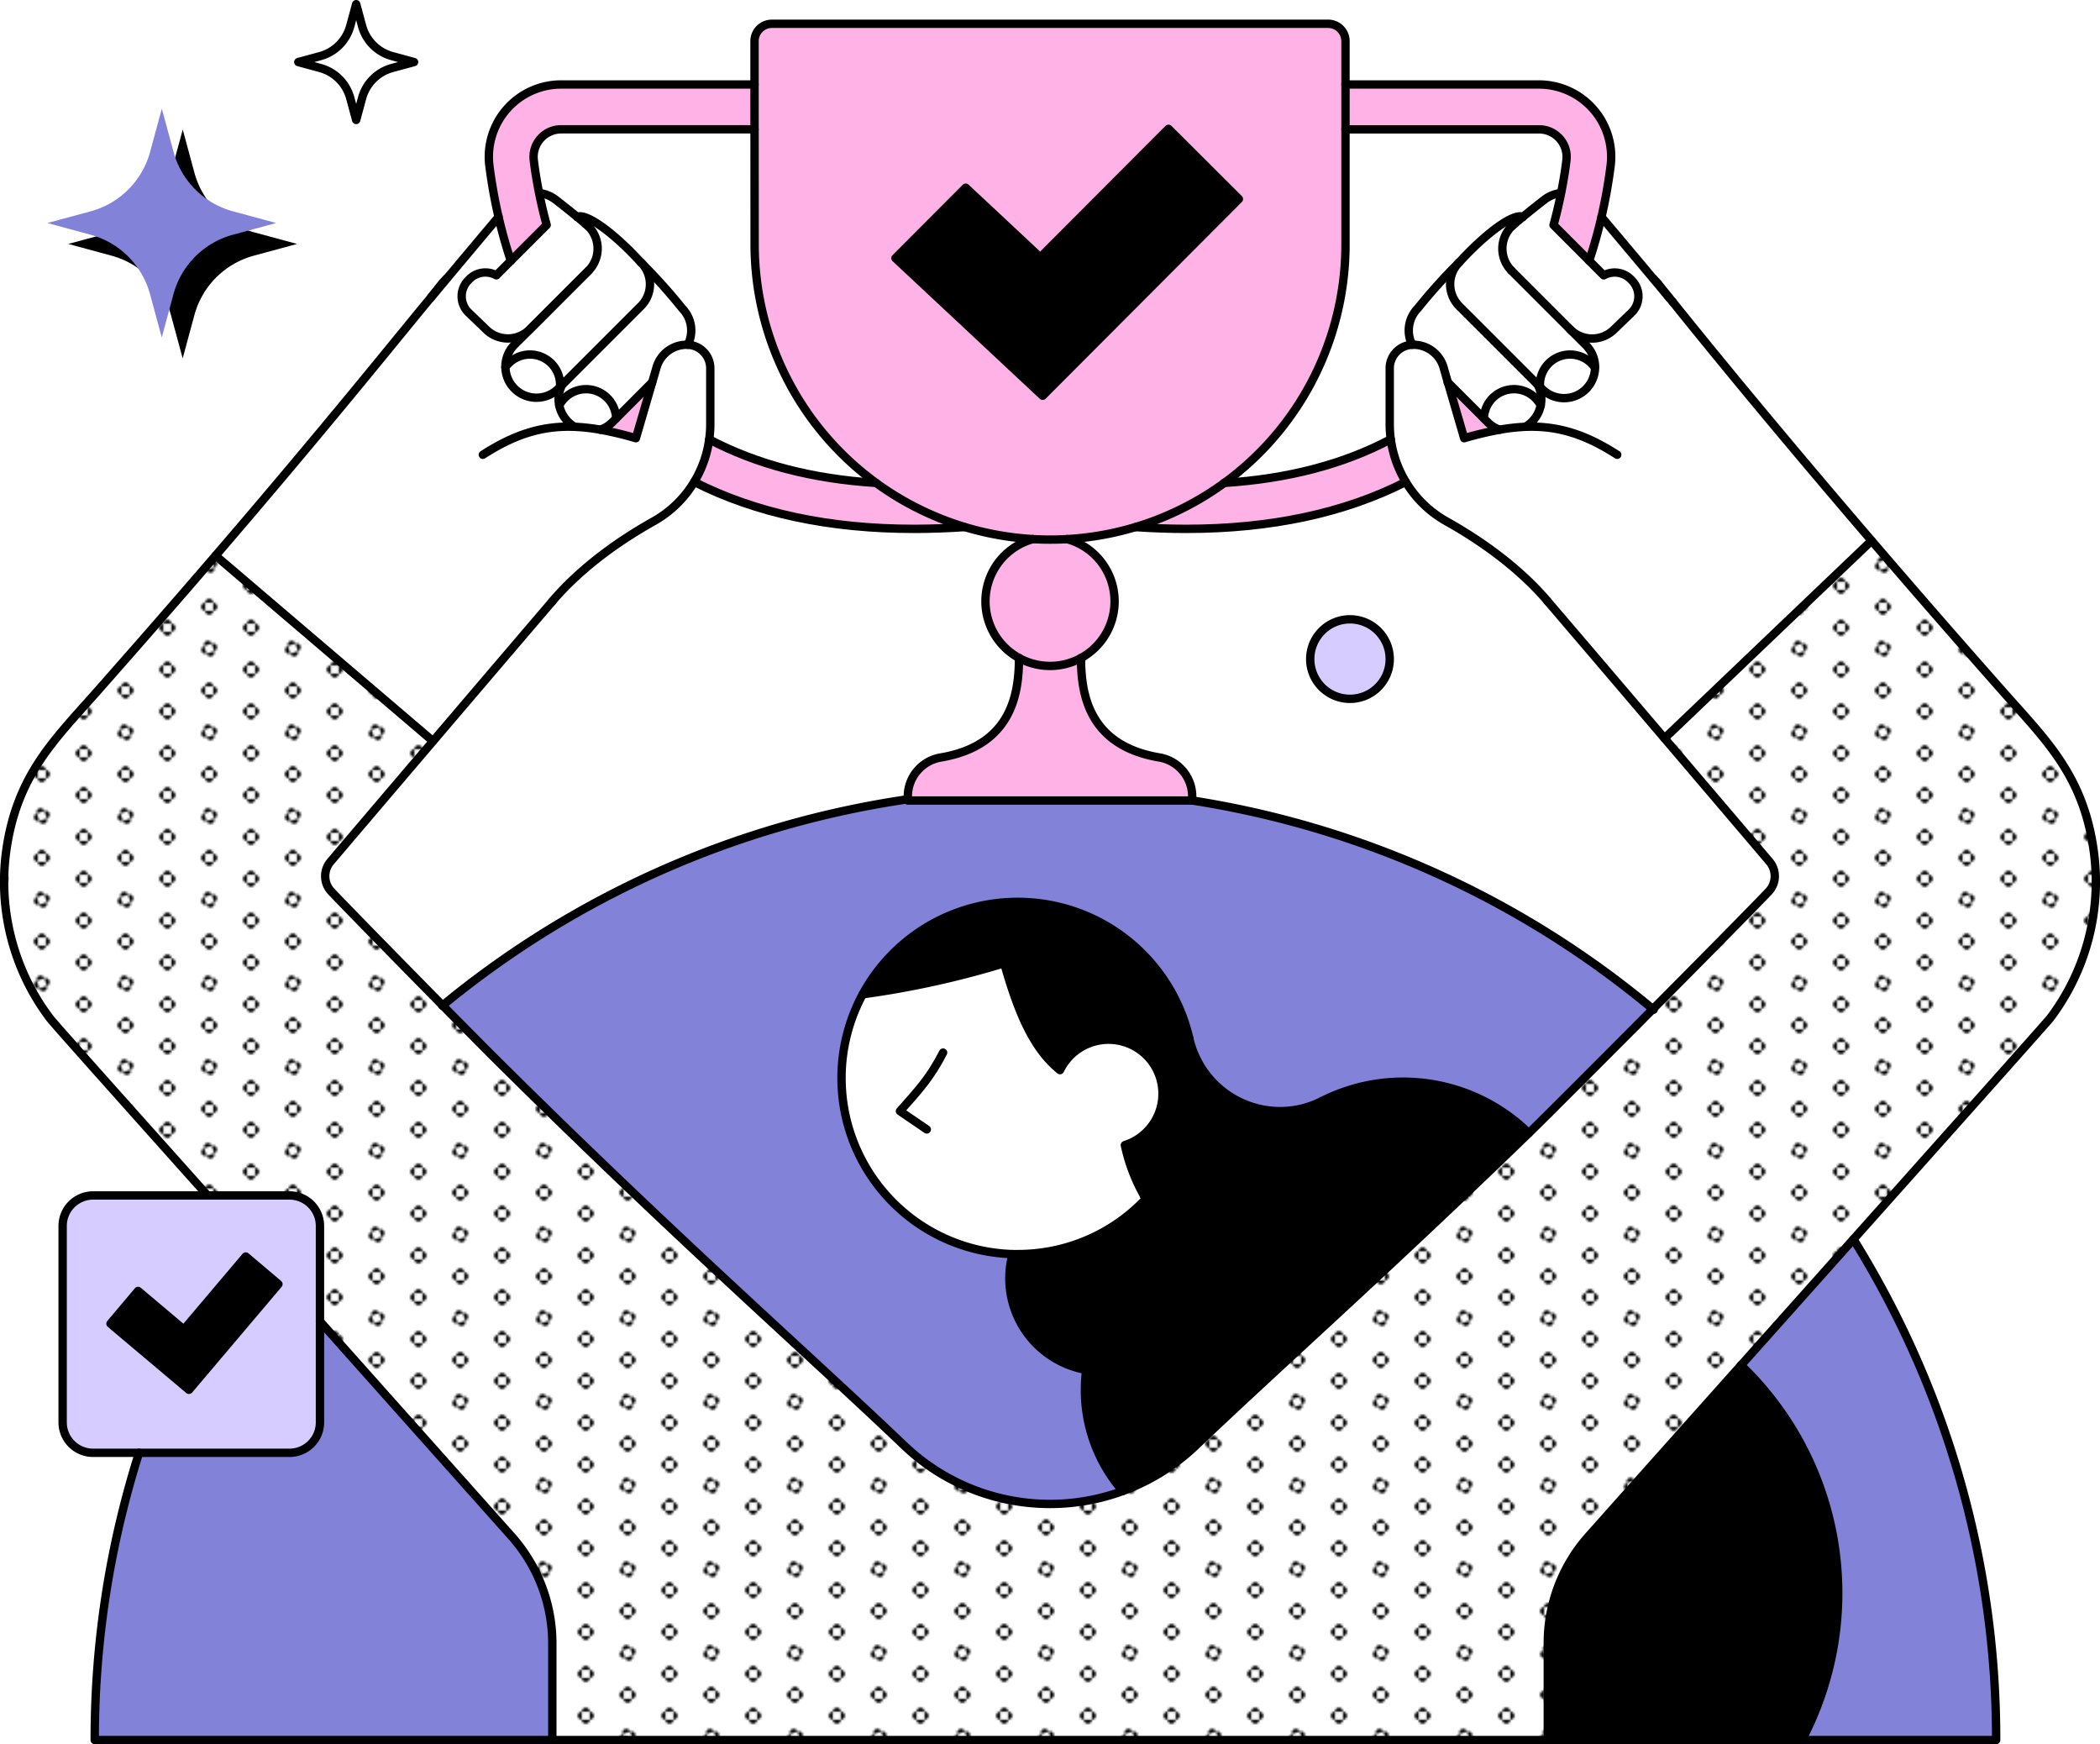 <svg xmlns="http://www.w3.org/2000/svg" xmlns:xlink="http://www.w3.org/1999/xlink" viewBox="0 0 1003.77 833.64"><defs><style>.cls-1,.cls-7{fill:none;}.cls-2{fill:#8282d9;}.cls-3{fill:#fff;}.cls-4{fill:url(#New_Pattern_2);}.cls-5{fill:#ffb2e5;}.cls-6{fill:#d7ccff;}.cls-7{stroke:#000;stroke-linecap:round;stroke-linejoin:round;stroke-width:4px;}</style><pattern id="New_Pattern_2" data-name="New Pattern 2" width="40" height="40" patternTransform="translate(0 -30)" patternUnits="userSpaceOnUse" viewBox="0 0 40 40"><rect class="cls-1" width="40" height="40"/><path d="M36.18,30a1.9,1.9,0,0,0,1.91,1.91V28.09A1.9,1.9,0,0,0,36.18,30Z"/><path d="M40,33.82a1.9,1.9,0,0,0,1.91-1.91H38.09A1.9,1.9,0,0,0,40,33.82Z"/><path d="M40,26.18a1.9,1.9,0,0,0-1.91,1.91h3.82A1.9,1.9,0,0,0,40,26.18Z"/><path d="M16.18,40a1.9,1.9,0,0,0,1.91,1.91V38.09A1.9,1.9,0,0,0,16.18,40Z"/><path d="M21.91,38.09v3.82a1.91,1.91,0,0,0,0-3.82Z"/><path d="M20,36.18a1.9,1.9,0,0,0-1.91,1.91h3.82A1.9,1.9,0,0,0,20,36.18Z"/><path d="M1.91,28.09v3.82a1.91,1.91,0,0,0,0-3.82Z"/><path d="M36.18,10a1.9,1.9,0,0,0,1.91,1.91V8.09A1.9,1.9,0,0,0,36.18,10Z"/><path d="M40,13.82a1.9,1.9,0,0,0,1.91-1.91H38.09A1.9,1.9,0,0,0,40,13.82Z"/><path d="M40,6.18a1.9,1.9,0,0,0-1.91,1.91h3.82A1.9,1.9,0,0,0,40,6.18Z"/><path d="M18.79,16.37a1.92,1.92,0,0,0-1.21,2.42l3.63-1.21A1.92,1.92,0,0,0,18.79,16.37Z"/><path d="M22.42,21.21l-3.63,1.21a1.91,1.91,0,0,0,3.63-1.21Z"/><path d="M16.37,21.21a1.92,1.92,0,0,0,2.42,1.21l-1.21-3.63A1.92,1.92,0,0,0,16.37,21.21Z"/><path d="M23.63,18.79a1.92,1.92,0,0,0-2.42-1.21l1.21,3.63A1.92,1.92,0,0,0,23.63,18.79Z"/><path d="M1.91,8.09v3.82a1.91,1.91,0,0,0,0-3.82Z"/><path d="M20,3.82a1.9,1.9,0,0,0,1.91-1.91H18.09A1.9,1.9,0,0,0,20,3.82Z"/><path d="M0,33.82a1.9,1.9,0,0,0,1.91-1.91H-1.91A1.9,1.9,0,0,0,0,33.82Z"/><path d="M0,26.18a1.9,1.9,0,0,0-1.91,1.91H1.91A1.9,1.9,0,0,0,0,26.18Z"/><path d="M0,13.82a1.9,1.9,0,0,0,1.91-1.91H-1.91A1.9,1.9,0,0,0,0,13.82Z"/><path d="M0,6.18A1.9,1.9,0,0,0-1.91,8.09H1.91A1.9,1.9,0,0,0,0,6.18Z"/><path d="M16.18,0a1.9,1.9,0,0,0,1.91,1.91V-1.91A1.9,1.9,0,0,0,16.18,0Z"/><path d="M21.91-1.91V1.91A1.9,1.9,0,0,0,23.82,0,1.9,1.9,0,0,0,21.91-1.91Z"/></pattern></defs><g id="Layer_2" data-name="Layer 2"><g id="illustrations"><path class="cls-2" d="M264,785.36v46.28H45.28A452.88,452.88,0,0,1,66.47,694.36h71.91a14.55,14.55,0,0,0,14.56-14.55V631.53l91.6,102.77A76.94,76.94,0,0,1,264,785.36Z"/><path class="cls-2" d="M790.42,482.58c-7.31,7.38-47.48,47.18-59.68,59a85.67,85.67,0,0,0-98.81-15.36l-.09,0a44.06,44.06,0,0,1-20.06,4.79,44.58,44.58,0,0,1-43.22-34.33c0-.12,0-.23-.08-.35-8.94-37.32-42.06-65.31-82.06-65.31A84.18,84.18,0,0,0,484,599.39h0a44.43,44.43,0,0,0,35.19,55.32,75.06,75.06,0,0,0-.61,9.54,73.35,73.35,0,0,0,18.11,48.37,100.94,100.94,0,0,1-104.46-21.76c-46.31-44.23-109.65-99.63-196.69-186.14q-11.75-11.67-24.08-24.12A452.25,452.25,0,0,1,433.93,382v.65H569.85A452.82,452.82,0,0,1,790.42,482.58Z"/><path class="cls-2" d="M954.16,831.64H861.29a152.53,152.53,0,0,0,9.55-22.39,150.76,150.76,0,0,0-38.71-156.77l53.77-60.2A451.76,451.76,0,0,1,954.16,831.64Z"/><path class="cls-3" d="M536.64,712.63a100.87,100.87,0,0,0,35-21.76c39.36-37.61,91-83.28,159.14-149.28,12.2-11.83,95.39-95.32,114.62-115.42a10.75,10.75,0,0,0,.43-14.36l-50.13-59,98.91-94.42c18.87,22,40.16,46.51,63.72,73.14,19.75,22.26,37.54,39.27,42.46,75A108.18,108.18,0,0,1,979.9,486.7C977.34,490,784.37,706,759.24,734.3a76.85,76.85,0,0,0-19.42,51.06v46.28H264V785.36a76.94,76.94,0,0,0-19.41-51.06l-91.6-102.77V585.92a14.56,14.56,0,0,0-14.56-14.56H99.19c-43.73-48.92-73.06-81.74-75.31-84.66A108.14,108.14,0,0,1,3,406.53c4.92-35.69,22.7-52.7,42.45-75,21-23.78,40.26-45.87,57.58-66L207,354.21l-49,57.6a10.73,10.73,0,0,0,.43,14.36c18.52,19.35,69.24,70.78,77.07,78.56,87,86.51,150.38,141.91,196.69,186.14a101,101,0,0,0,104.46,21.76Z"/><path class="cls-4" d="M536.64,712.63a100.87,100.87,0,0,0,35-21.76c39.36-37.61,91-83.28,159.14-149.28,12.2-11.83,95.39-95.32,114.62-115.42a10.75,10.75,0,0,0,.43-14.36l-50.13-59,98.91-94.42c18.87,22,40.16,46.51,63.72,73.14,19.75,22.26,37.54,39.27,42.46,75A108.18,108.18,0,0,1,979.9,486.7C977.34,490,784.37,706,759.24,734.3a76.85,76.85,0,0,0-19.42,51.06v46.28H264V785.36a76.94,76.94,0,0,0-19.41-51.06l-91.6-102.77V585.92a14.56,14.56,0,0,0-14.56-14.56H99.19c-43.73-48.92-73.06-81.74-75.31-84.66A108.14,108.14,0,0,1,3,406.53c4.92-35.69,22.7-52.7,42.45-75,21-23.78,40.26-45.87,57.58-66L207,354.21l-49,57.6a10.73,10.73,0,0,0,.43,14.36c18.52,19.35,69.24,70.78,77.07,78.56,87,86.51,150.38,141.91,196.69,186.14a101,101,0,0,0,104.46,21.76Z"/><path d="M832.13,652.48a150.76,150.76,0,0,1,38.71,156.77,152.53,152.53,0,0,1-9.55,22.39H739.82V785.36a76.85,76.85,0,0,1,19.42-51.06Z"/><path class="cls-5" d="M761.49,52.09a34.58,34.58,0,0,1,8.36,27.15,246.08,246.08,0,0,1-4.37,24.47c-1.53,6.61-3.46,13.64-5.87,20.92h0L742.47,107.5c1.47-5.34,2.65-10.46,3.61-15.26,1.14-5.74,2-11,2.55-15.68a13.17,13.17,0,0,0-13.08-14.79H643.12V40.38h92.43A34.62,34.62,0,0,1,761.49,52.09Z"/><path class="cls-5" d="M711.1,201.81a14.78,14.78,0,0,0,5.74,3.56,161.47,161.47,0,0,0-17,4.07l-7.78-26.67Z"/><path d="M670.67,517a85.35,85.35,0,0,1,60.07,24.61c-68.1,66-119.78,111.67-159.14,149.28a100.87,100.87,0,0,1-35,21.76,73.35,73.35,0,0,1-18.11-48.37,75.06,75.06,0,0,1,.61-9.54A44.43,44.43,0,0,1,484,599.4h0c.82,0,1.64,0,2.47,0A84.25,84.25,0,0,0,547.71,573l.66-.7c-.51-.29-1-.56-1.56-.83a84,84,0,0,1-9.15-24.12,25.8,25.8,0,1,0-31-35.84c-12.18-9.84-19.68-26.17-26.67-51.1a427.72,427.72,0,0,1-67.61,14.86,84.15,84.15,0,0,1,74.07-44.15c40,0,73.12,28,82.06,65.31,0,.12,0,.23.08.35a44.58,44.58,0,0,0,43.22,34.33,44.06,44.06,0,0,0,20.06-4.79l.09,0A85.16,85.16,0,0,1,670.67,517Z"/><path class="cls-5" d="M671.93,230.32h0c-29.41,14.94-64.54,22.43-105,22.43q-11.79,0-24.19-.84a140.94,140.94,0,0,0,42.4-21.11c30.52-1.94,57.14-8.91,79.67-20.86A53.25,53.25,0,0,0,671.93,230.32Z"/><path class="cls-6" d="M645.31,296.05A19,19,0,1,1,626.36,315,19,19,0,0,1,645.31,296.05Z"/><path class="cls-5" d="M585.09,230.81a140.38,140.38,0,0,1-75,26.85c-2.71.16-5.43.24-8.18.24s-5.47-.08-8.18-.24a141.21,141.21,0,0,1-133.06-141v-97a8.3,8.3,0,0,1,8.3-8.29H634.83a8.29,8.29,0,0,1,8.29,8.29v97A141.07,141.07,0,0,1,585.09,230.81Zm7.08-135.68L558.53,61.57,497.23,123,461.6,89.71,428,123.38l70.36,65.77Z"/><polygon points="558.53 61.57 592.17 95.13 498.38 189.15 428.02 123.38 461.6 89.71 497.23 123.02 558.53 61.57"/><path class="cls-5" d="M569.85,380.6v2H433.93v-2A18.86,18.86,0,0,1,449.73,362c33.63-5.71,37.33-30.19,37.33-47.56a30.89,30.89,0,0,0,29.65,0c0,17.37,3.71,41.85,37.34,47.56A18.87,18.87,0,0,1,569.85,380.6Z"/><path class="cls-5" d="M516.71,314.48a30.89,30.89,0,0,1-29.65,0h0a30.86,30.86,0,0,1,6.65-56.81c2.71.16,5.43.24,8.18.24s5.47-.08,8.18-.24a30.86,30.86,0,0,1,6.64,56.82Z"/><path class="cls-5" d="M418.7,230.81a141.07,141.07,0,0,0,42.38,21.11q-12.39.84-24.18.84c-40.5,0-75.63-7.49-105-22.43A53.24,53.24,0,0,0,339,210C361.55,221.9,388.17,228.87,418.7,230.81Z"/><path class="cls-5" d="M360.65,40.38V61.77H268.23a13.17,13.17,0,0,0-13.08,14.79c.59,4.66,1.41,9.94,2.55,15.68,1,4.8,2.14,9.92,3.61,15.26l-17.14,17.13c-2.41-7.28-4.34-14.31-5.87-20.92a246.08,246.08,0,0,1-4.37-24.47,34.56,34.56,0,0,1,34.3-38.86Z"/><path class="cls-5" d="M311.72,182.76l-7.79,26.68a161.33,161.33,0,0,0-17-4.07,14.78,14.78,0,0,0,5.74-3.56Z"/><path class="cls-6" d="M152.94,631.53v48.28a14.55,14.55,0,0,1-14.56,14.55H44.5a14.55,14.55,0,0,1-14.56-14.55V585.92A14.57,14.57,0,0,1,44.5,571.36h93.88a14.56,14.56,0,0,1,14.56,14.56ZM90.32,664.25l42.76-50.5-15.62-13.21L87.9,635.46,66,617,52.81,632.64Z"/><polygon points="133.08 613.75 90.32 664.25 52.81 632.64 66 617 87.9 635.46 117.46 600.54 133.08 613.75"/><path d="M142,116.59l-20.69,5.61a40.38,40.38,0,0,0-28.4,28.43l-5.59,20.65-5.6-20.65a40.38,40.38,0,0,0-28.4-28.43l-20.69-5.61L53.35,111a40.4,40.4,0,0,0,28.4-28.43l5.6-20.64,5.59,20.64A40.4,40.4,0,0,0,121.34,111Z"/><path class="cls-2" d="M132,106.59l-20.69,5.61a40.38,40.38,0,0,0-28.4,28.43l-5.59,20.65-5.6-20.65a40.38,40.38,0,0,0-28.4-28.43l-20.69-5.61L43.35,101a40.4,40.4,0,0,0,28.4-28.43l5.6-20.64,5.59,20.64A40.4,40.4,0,0,0,111.34,101Z"/><path class="cls-7" d="M798,142.48c-3.81-4.77-5.77-7.27-5.79-7.29-.67-.7-1.31-1.42-2-2.11"/><path class="cls-7" d="M739.82,831.64V785.36a76.85,76.85,0,0,1,19.42-51.06C784.37,706,977.34,490,979.9,486.7a108.18,108.18,0,0,0,20.85-80.17c-4.92-35.69-22.71-52.7-42.46-75-23.56-26.63-44.85-51.14-63.72-73.14-48.9-57-81.52-97.24-95.13-114.22"/><path class="cls-7" d="M299.13,831.64h655A451.76,451.76,0,0,0,885.9,592.28"/><path class="cls-7" d="M790.42,482.58a452.82,452.82,0,0,0-220.57-100"/><path class="cls-7" d="M433.93,382a452.25,452.25,0,0,0-222.52,98.66"/><path class="cls-7" d="M66.47,694.36A452.88,452.88,0,0,0,45.28,831.64H299.13"/><path class="cls-7" d="M152.94,631.53l91.6,102.77A76.94,76.94,0,0,1,264,785.36v46.28"/><path class="cls-7" d="M213.51,133.08c-.67.69-1.34,1.39-2,2.11,0,0-2,2.52-5.78,7.29"/><path class="cls-7" d="M739.78,287.42c15.65,18.27,88.12,103.31,106,124.39a10.75,10.75,0,0,1-.43,14.36c-19.23,20.1-102.42,103.59-114.62,115.42C662.65,607.6,611,653.26,571.6,690.87a100.95,100.95,0,0,1-139.42,0c-46.31-44.23-109.65-99.63-196.69-186.14-7.83-7.78-58.55-59.21-77.07-78.56a10.73,10.73,0,0,1-.43-14.36C175.43,391.25,248.06,306,264,287.42"/><path class="cls-7" d="M692.05,182.76,690,175.58a15,15,0,0,0-14.43-10.81H675A11.27,11.27,0,0,0,664.27,176v26.69a52.54,52.54,0,0,0,.49,7.22,53.42,53.42,0,0,0,7.17,20.37,52.65,52.65,0,0,0,19.45,18.89c15.11,8.47,33.76,21.13,48.29,38.08l.11.13"/><path class="cls-7" d="M773,217.35c-15.41-9.93-28.56-13.9-43.53-13.37a91.15,91.15,0,0,0-12.61,1.39,164,164,0,0,0-17,4.07l-7.78-26.67"/><path class="cls-7" d="M230.8,217.35c15.41-9.93,28.55-13.9,43.52-13.37a91.29,91.29,0,0,1,12.62,1.39,161.33,161.33,0,0,1,17,4.07l9.89-33.86a15,15,0,0,1,14.42-10.81h.53A11.27,11.27,0,0,1,339.51,176v26.69a53.59,53.59,0,0,1-7.66,27.6,52.85,52.85,0,0,1-19.45,18.88c-15.12,8.47-33.76,21.13-48.3,38.08l-.11.13"/><path class="cls-7" d="M735,183.85a14.92,14.92,0,0,1,1.42,9.94,15.3,15.3,0,0,1-4.2,7.8,15.62,15.62,0,0,1-2.82,2.23"/><path class="cls-7" d="M268.74,183.85a14.86,14.86,0,0,0-1.42,9.94,15.49,15.49,0,0,0,7,10"/><path class="cls-7" d="M716.84,205.37a14.78,14.78,0,0,1-5.74-3.56l-19.05-19.05"/><path class="cls-7" d="M286.94,205.37a14.78,14.78,0,0,0,5.74-3.56l19-19.05"/><path class="cls-7" d="M727.84,103.71c3.46-2.86,7-5.65,10.19-8.14a16.36,16.36,0,0,1,8.05-3.33"/><path class="cls-7" d="M724.06,106.87c1.24-1.05,2.5-2.11,3.77-3.16"/><path class="cls-7" d="M722.36,108.33l.12-.1,1.57-1.35"/><path class="cls-7" d="M275.94,103.71c-3.47-2.86-7-5.65-10.2-8.14a16.29,16.29,0,0,0-8-3.33"/><path class="cls-7" d="M279.72,106.87c-1.24-1.05-2.5-2.11-3.77-3.16"/><path class="cls-7" d="M281.42,108.33l-.12-.1-1.57-1.35"/><path class="cls-7" d="M765.48,103.71c7.74,9.11,33.84,40.36,34,40.5"/><path class="cls-7" d="M238.3,103.71c-7.75,9.11-33.85,40.36-34,40.5-14.46,17.44-49,60.59-101.28,121.37-17.32,20.12-36.55,42.21-57.58,66C25.73,353.83,8,370.84,3,406.53A108.14,108.14,0,0,0,23.88,486.7c2.25,2.92,31.58,35.74,75.31,84.66"/><path class="cls-7" d="M750.52,157.44a14.82,14.82,0,0,0,21,0l8.3-8a10.84,10.84,0,0,0,.34-15.28l-.54-.56a10.82,10.82,0,0,0-13.05-2l-24-24.05c1.47-5.34,2.65-10.46,3.61-15.26,1.14-5.74,2-11,2.55-15.68a13.17,13.17,0,0,0-13.08-14.79H643.12"/><path class="cls-7" d="M724.06,106.87h0a13.25,13.25,0,0,0-1.17,1c-.14.13-.27.25-.4.39a14.93,14.93,0,0,0-.12,21"/><path class="cls-7" d="M279.72,106.87h0a14.88,14.88,0,0,1,1.17,1l.4.39a14.94,14.94,0,0,1,.12,21l-28.17,28.16a14.81,14.81,0,0,1-20.94,0l-8.31-8a10.85,10.85,0,0,1-.34-15.28l.54-.56a10.83,10.83,0,0,1,13.06-2l24.05-24.05c-1.47-5.34-2.66-10.46-3.61-15.26-1.15-5.74-2-11-2.55-15.68a13.17,13.17,0,0,1,13.08-14.79h92.42"/><path class="cls-7" d="M360.65,40.38V19.66a8.3,8.3,0,0,1,8.3-8.29H634.83a8.29,8.29,0,0,1,8.29,8.29v97a141,141,0,0,1-133,141c-2.71.16-5.43.24-8.18.24s-5.47-.08-8.18-.24a141.21,141.21,0,0,1-133.06-141Z"/><path class="cls-7" d="M585.07,230.81h0c30.52-1.94,57.14-8.91,79.67-20.86"/><path class="cls-7" d="M418.7,230.81C388.17,228.87,361.55,221.9,339,210"/><path class="cls-7" d="M643.12,40.38h92.43a34.56,34.56,0,0,1,34.3,38.86,246.08,246.08,0,0,1-4.37,24.47c-1.53,6.61-3.46,13.64-5.87,20.92"/><path class="cls-7" d="M360.65,40.38H268.23a34.56,34.56,0,0,0-34.3,38.86,246.08,246.08,0,0,0,4.37,24.47c1.53,6.61,3.46,13.64,5.87,20.92"/><path class="cls-7" d="M671.92,230.33c-29.41,14.94-64.54,22.43-105,22.43q-11.79,0-24.19-.84"/><path class="cls-7" d="M331.85,230.33c29.42,14.94,64.55,22.43,105,22.43q11.79,0,24.18-.84"/><path class="cls-7" d="M697.49,125.36c14.2-15.5,26.85-23.75,30.34-21.65h0"/><path class="cls-7" d="M736.08,184.89l-38.59-38.58a14.82,14.82,0,0,1-.13-20.82"/><path class="cls-7" d="M722.36,129.28l35.5,35.51a14.81,14.81,0,1,1-20.94,20.94l-.84-.83"/><path class="cls-7" d="M306.28,125.36c-14.19-15.5-26.85-23.75-30.33-21.65h0"/><path class="cls-7" d="M281.42,129.28l-35.51,35.51a14.81,14.81,0,1,0,21,20.94l39.42-39.42a14.8,14.8,0,0,0,.13-20.82"/><path class="cls-7" d="M675,164.78a15.1,15.1,0,0,1,2.64-17.36,266.23,266.23,0,0,1,19.71-21.93l.13-.13"/><path class="cls-7" d="M328.77,164.78a15.1,15.1,0,0,0-2.65-17.36,266.23,266.23,0,0,0-19.71-21.93l-.13-.13"/><path class="cls-7" d="M736.46,193.79a14.41,14.41,0,0,0-27.2,6.17"/><path class="cls-7" d="M267.32,193.79a14.41,14.41,0,0,1,27.2,6.17"/><path class="cls-7" d="M762.2,175.49a0,0,0,0,0,0,0,14.41,14.41,0,0,0-26.14,8.37c0,.35,0,.69,0,1h0"/><path class="cls-7" d="M241.58,175.49a0,0,0,0,1,0,0,14.41,14.41,0,0,1,26.14,8.37c0,.35,0,.7,0,1.05"/><path class="cls-7" d="M487.06,314.48a30.86,30.86,0,1,0,23-56.82"/><path class="cls-7" d="M493.71,257.66a30.86,30.86,0,0,0-6.65,56.81"/><path class="cls-7" d="M487.06,314.47h0c0,17.37-3.7,41.85-37.33,47.56a18.86,18.86,0,0,0-15.8,18.56v2H569.85v-2A18.87,18.87,0,0,0,554.05,362c-33.63-5.71-37.34-30.19-37.34-47.56h0"/><polygon class="cls-7" points="428.02 123.38 461.6 89.71 497.23 123.02 558.53 61.57 592.17 95.13 498.38 189.15 428.02 123.38"/><path class="cls-7" d="M547.71,573l.66-.7c-.51-.29-1-.56-1.56-.83"/><path class="cls-7" d="M568.48,496.38a84.19,84.19,0,1,0-84.53,103c.82,0,1.64,0,2.47,0A83.94,83.94,0,0,0,547.71,573"/><path class="cls-7" d="M412.35,475.22A427.72,427.72,0,0,0,480,460.36c7,24.93,14.49,41.26,26.67,51.1a25.79,25.79,0,1,1,31,35.84,85.15,85.15,0,0,0,9.15,24.12c.29.52.59,1,.9,1.53"/><path class="cls-7" d="M568.48,496.38c0,.12,0,.23.08.35a44.58,44.58,0,0,0,43.22,34.33,44.06,44.06,0,0,0,20.06-4.79"/><path class="cls-7" d="M484,599.4a44.43,44.43,0,0,0,35.19,55.32,75.06,75.06,0,0,0-.61,9.54,73.35,73.35,0,0,0,18.11,48.37h0"/><path class="cls-7" d="M861.29,831.64a152.53,152.53,0,0,0,9.55-22.39,150.76,150.76,0,0,0-38.71-156.77"/><path class="cls-7" d="M730.74,541.59a85.67,85.67,0,0,0-98.81-15.36l-.09,0"/><path class="cls-7" d="M450.79,503.07c-6.19,12.14-11.88,18.09-20.62,28L443,539.8"/><path class="cls-7" d="M664.27,315a19,19,0,1,0-19,19A19,19,0,0,0,664.27,315Z"/><path class="cls-7" d="M170.25,2l-2.83,10.44a20.47,20.47,0,0,1-14.37,14.38l-10.46,2.84,10.46,2.84a20.42,20.42,0,0,1,14.37,14.38l2.83,10.44,2.82-10.44A20.42,20.42,0,0,1,187.44,32.5l10.47-2.84-10.47-2.84a20.47,20.47,0,0,1-14.37-14.38Z"/><path class="cls-7" d="M152.94,631.53v48.28a14.55,14.55,0,0,1-14.56,14.55H44.5a14.55,14.55,0,0,1-14.56-14.55V585.92A14.57,14.57,0,0,1,44.5,571.36h93.88a14.56,14.56,0,0,1,14.56,14.56Z"/><polygon class="cls-7" points="90.32 664.25 52.81 632.64 66 617 87.9 635.46 117.46 600.54 133.08 613.75 90.32 664.25"/><line class="cls-7" x1="795.66" y1="352.85" x2="894.57" y2="258.43"/><line class="cls-7" x1="103.06" y1="265.58" x2="206.95" y2="354.21"/></g></g></svg>